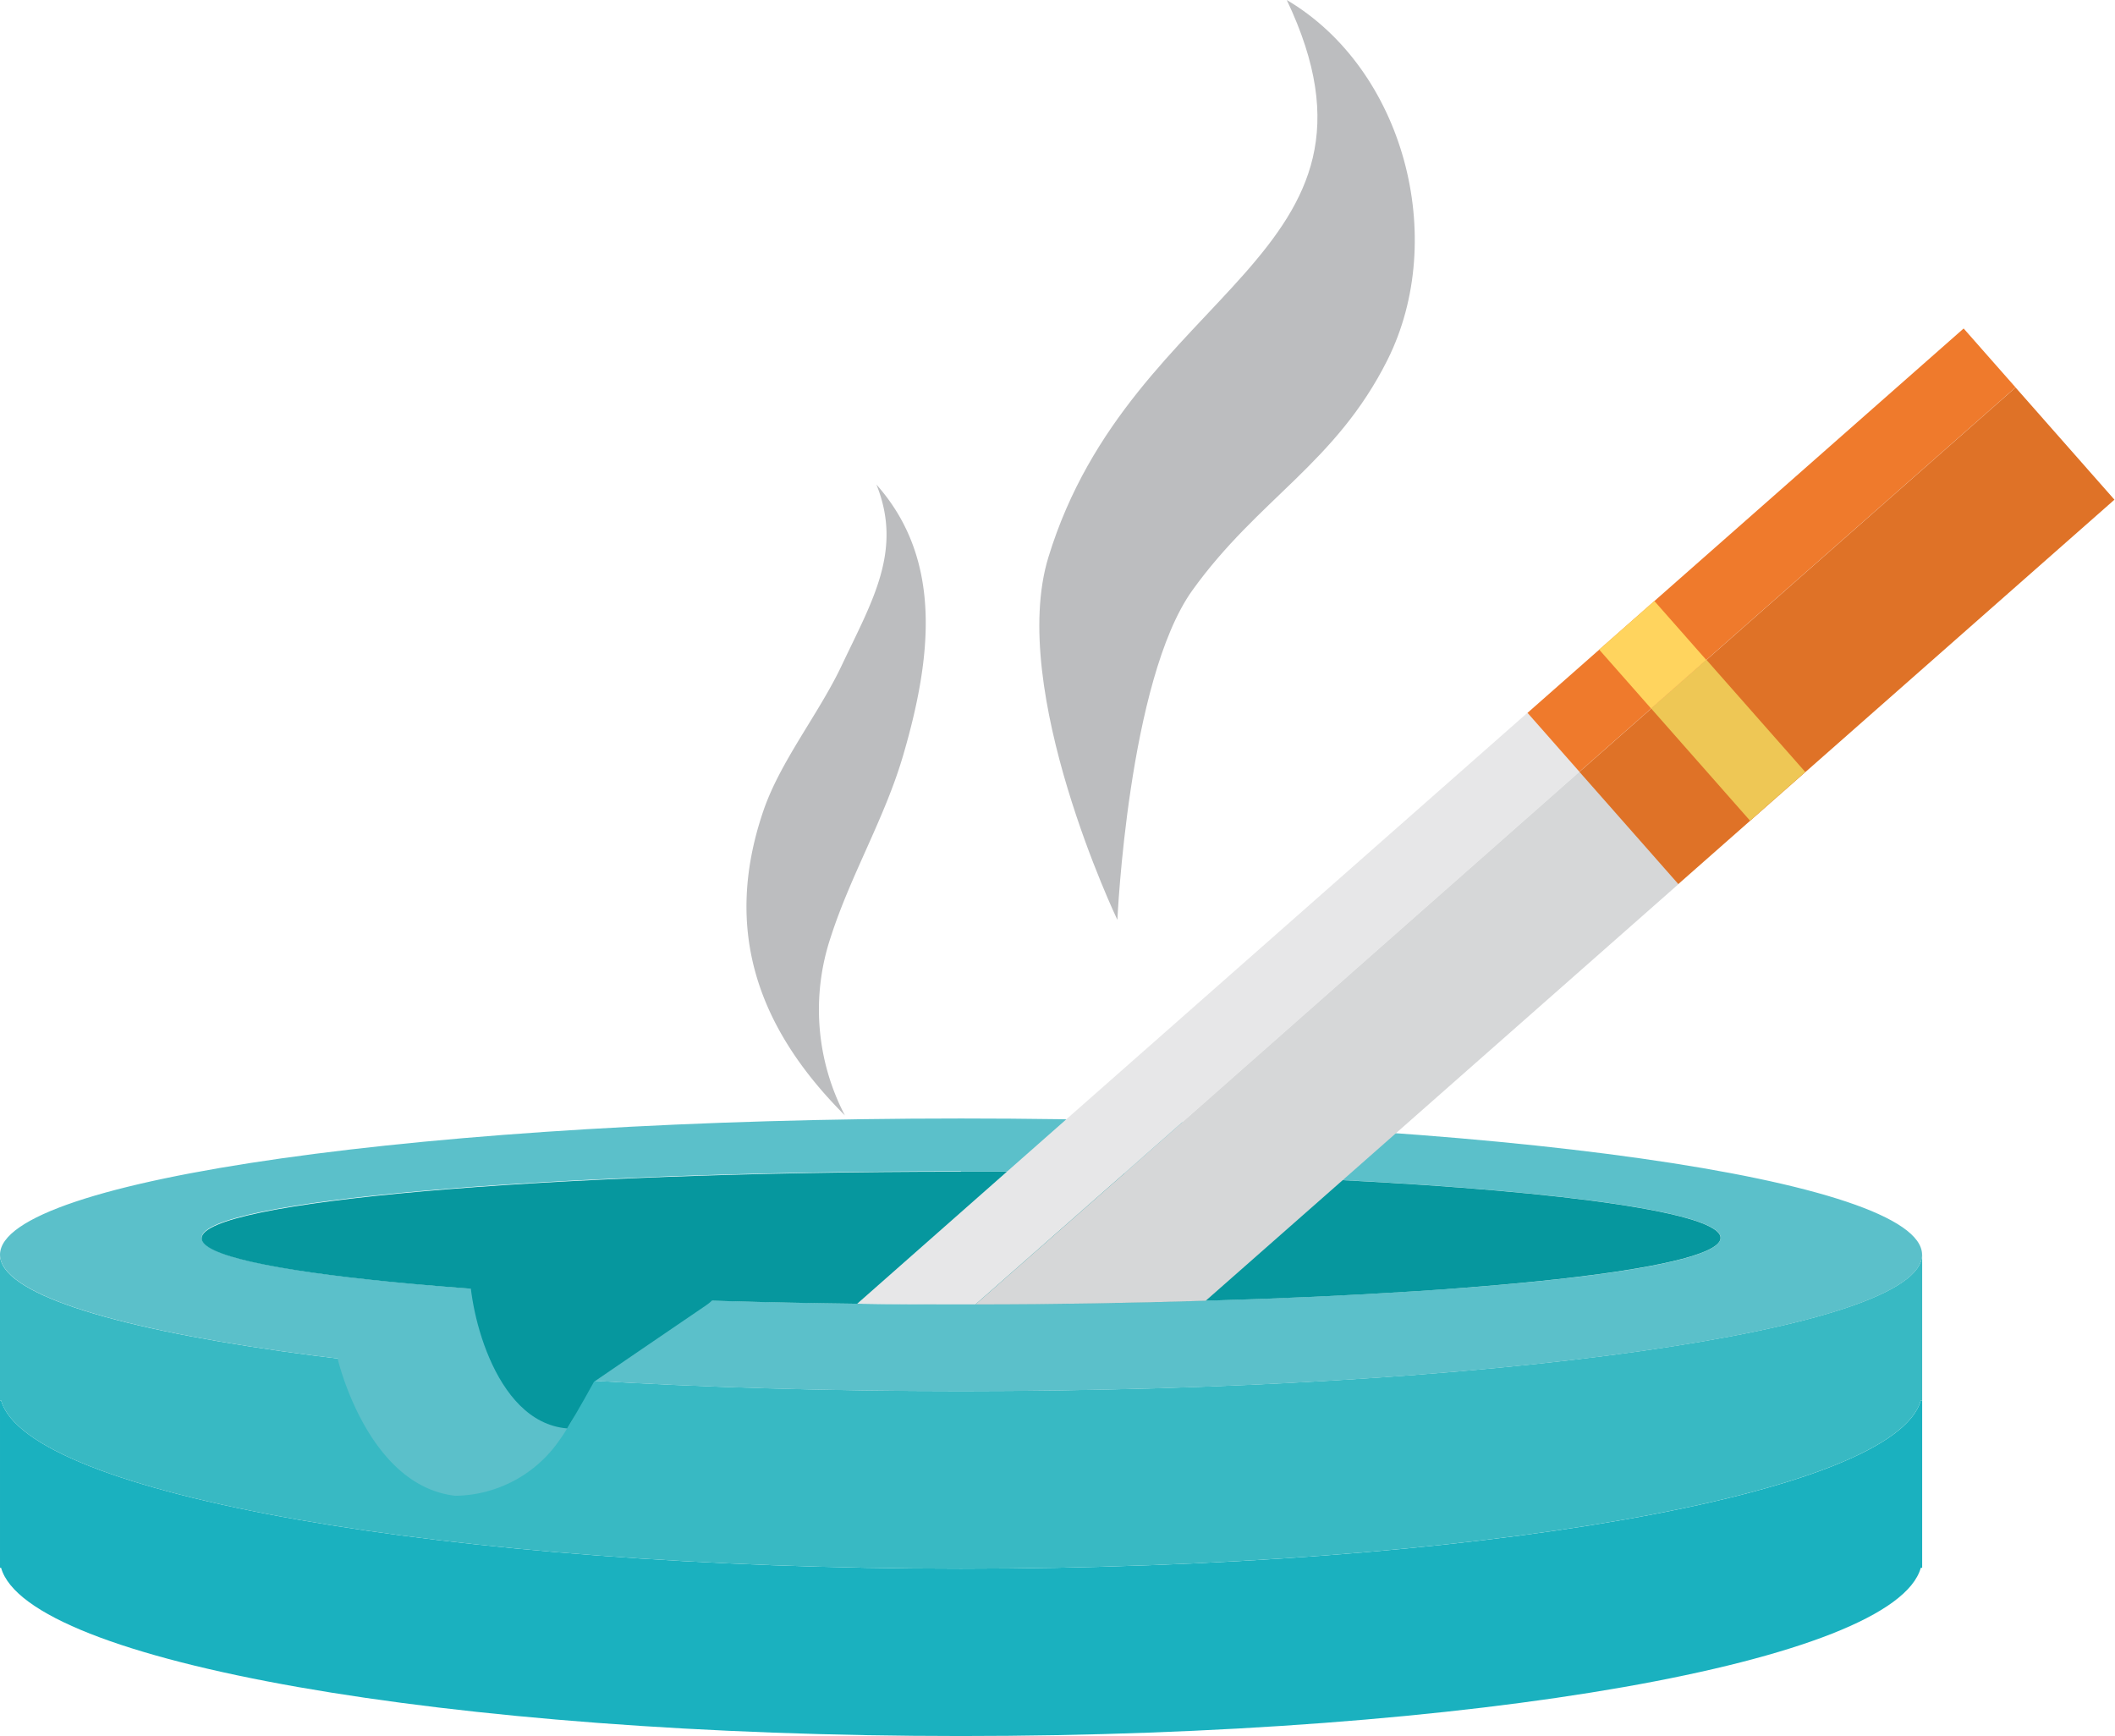 <svg viewBox="0 0 211.9 173.93" xmlns="http://www.w3.org/2000/svg"><path d="m128.92 0c11.75 6.94 16.2 23.85 10.09 36.06-5.2 10.37-12.93 13.87-19.56 23.1-6.42 9-7.5 33-7.5 33s-11-23-6.91-36.34c8.32-27.15 36.14-30.03 23.88-55.82z" fill="#bcbdbf"/><path d="m84.33 66.67c-2.31 4.89-6.21 9.66-7.89 14.69-4 11.85-.53 21.65 8.21 30.39a22.89 22.89 0 0 1 -1.43-17.83c2-6.24 5.42-11.94 7.26-18.22 2.88-9.84 4-19.65-2.67-27.15 2.66 6.61-.43 11.67-3.48 18.12z" fill="#bcbdbf"/><path d="m96.27 157.16c-51.47 0-93.51-7.46-96.16-16.85h-.11v16.77h.11c2.65 9.39 44.69 16.85 96.16 16.85s93.56-7.46 96.17-16.85h.14v-16.77h-.14c-2.61 9.39-44.66 16.85-96.17 16.85z" fill="#1ab1bf"/><path d="m192.57 125.7c0 7.55-43.11 13.67-96.29 13.67s-96.21-6.1-96.28-13.64v14.58h.11c2.65 9.39 44.69 16.85 96.16 16.85s93.56-7.46 96.17-16.85h.14v-14.61z" fill="#38b9c3"/><path d="m96.28 139.38c53.18 0 96.29-6.12 96.29-13.67 0-7.54-43.14-13.65-96.29-13.65s-96.28 6.1-96.28 13.65c.07 7.56 43.15 13.67 96.28 13.67zm0-22h4.63c4 0 7.94 0 11.77.15 7.79.11 15.14.37 21.85.7 22.66 1.16 37.86 3.32 37.86 5.78 0 3-21.58 5.44-51.58 6.3-7.27.22-15 .37-23.07.37h-1.47c-3.54 0-7 0-10.39-.07-37.09-.45-65.68-3.21-65.68-6.6 0-3.68 34.07-6.66 76.07-6.66z" fill="#5bc0ca"/><path d="m85.88 130.62c3.39 0 6.85.07 10.39.07h1.46c8 0 15.8-.15 23.07-.37 30-.86 51.58-3.35 51.58-6.3 0-2.46-15.2-4.62-37.86-5.78-6.71-.33-14.06-.59-21.85-.7-3.83-.12-7.75-.15-11.77-.15-1.53 0-3.06 0-4.63 0-42 0-76.07 3-76.07 6.67 0 3.35 28.59 6.11 65.68 6.56z" fill="#06979e"/><path d="m158.29 77.28-45.62 40.26-14.94 13.15h-1.46c-3.54 0-7 0-10.39-.07l15-13.23 52.18-46z" fill="#e7e7e8"/><path d="m168.21 88.54-33.69 29.7-13.72 12.08c-7.27.22-15 .37-23.07.37l14.94-13.15 45.62-40.26z" fill="#d6d7d8"/><path d="m148.4 51.15h58.26v7.87h-58.26z" fill="#ef7a2c" transform="matrix(.75 -.661 .661 .75 7.93 131.15)"/><path d="m155.96 56.16h58.26v14.99h-58.26z" fill="#df7227" transform="matrix(.75 -.661 .661 .75 4.15 138.3)"/><path d="m169.51 66.65h7.38v14.99h-7.38z" fill="#eec755" transform="matrix(.75 -.661 .661 .75 -5.76 133.04)"/><path d="m161.95 61.63h7.37v7.87h-7.37z" fill="#ffd45e" transform="matrix(.75 -.661 .661 .75 -1.98 125.91)"/><path d="m70.69 130.69s-7.38 2.95-12.27 8.35a9.59 9.59 0 0 1 -1.6 4.07 11.86 11.86 0 0 1 -.73 1.12 12.86 12.86 0 0 1 -10.47 5.63c-8.85-1-11.8-13.77-11.8-13.77l12.65-5.28 2.6-1.09h.12z" fill="#5bc0ca"/><path d="m70.74 130.78c-2.95 2-11.23 7.66-11.23 7.66s-1.59 2.9-2.69 4.67c-7.51-.62-10-12.71-9.74-16.3 20.59-.12 24.52-1 24.76 2.38.04.6-.42 1.13-1.1 1.59z" fill="#06979e"/></svg>